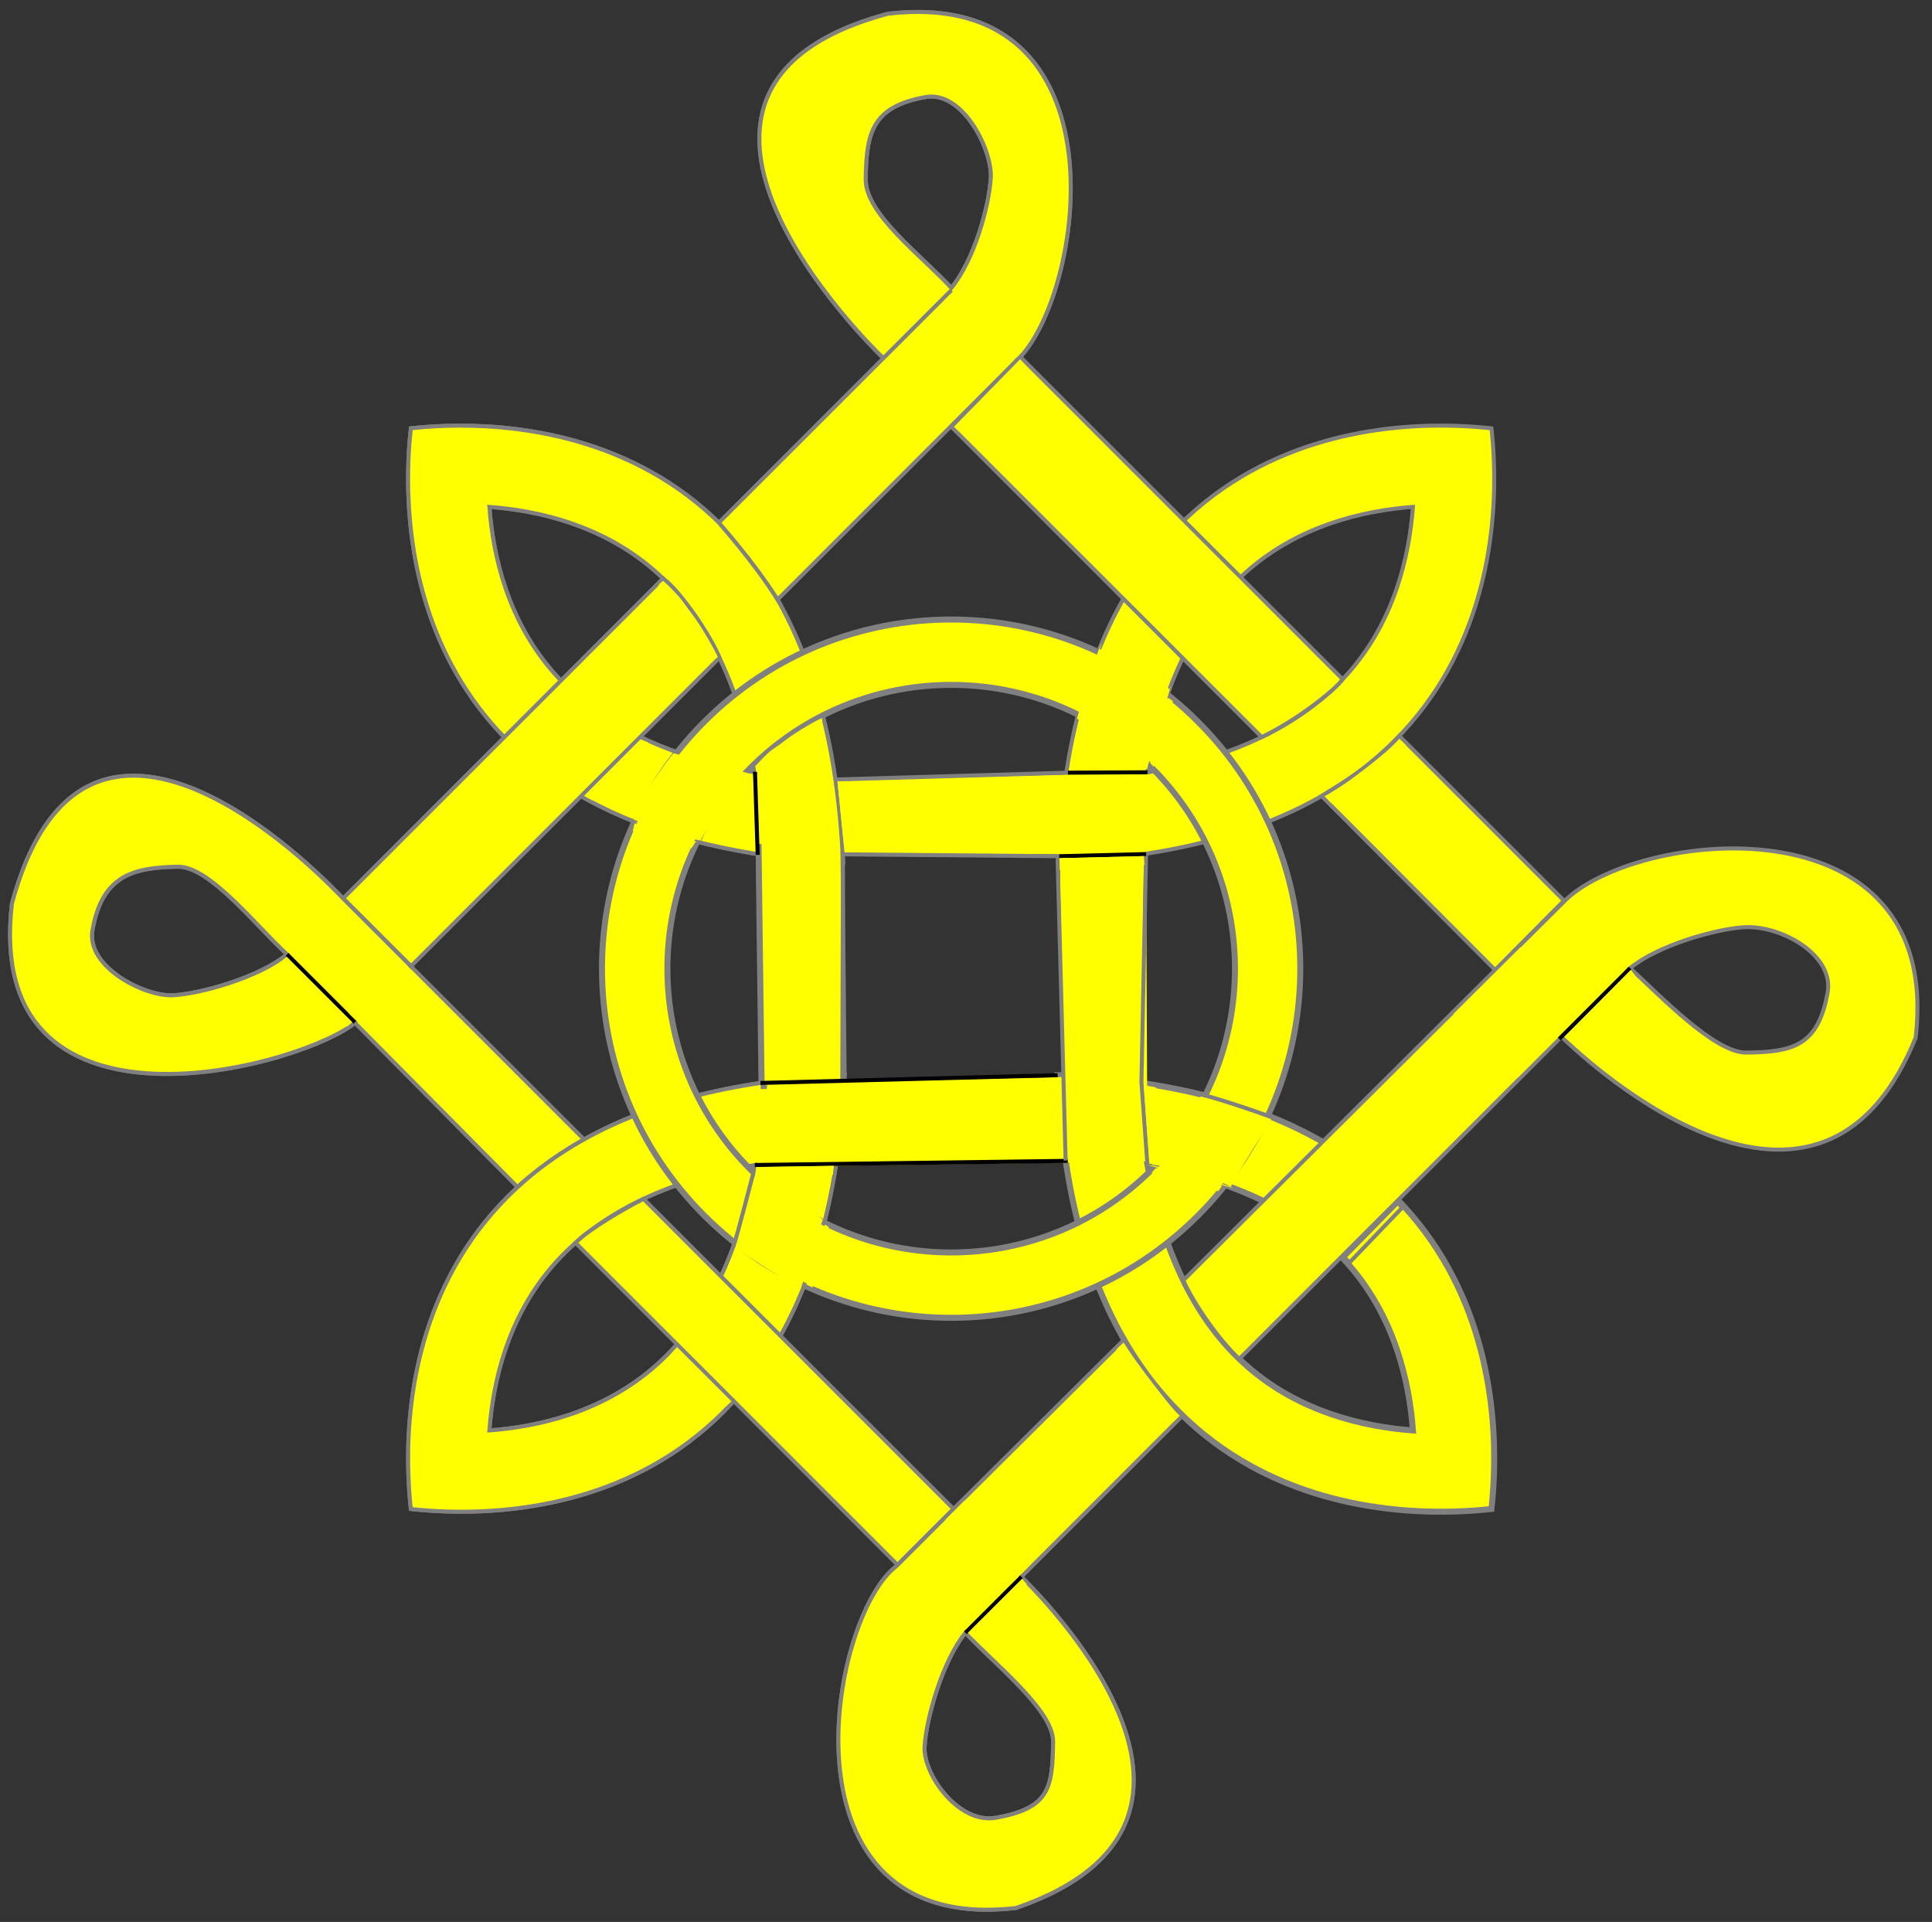 <?xml version="1.0" encoding="UTF-8" standalone="no"?>
<svg
   xmlns:dc="http://purl.org/dc/elements/1.1/"
   xmlns:cc="http://creativecommons.org/ns#"
   xmlns:rdf="http://www.w3.org/1999/02/22-rdf-syntax-ns#"
   xmlns:svg="http://www.w3.org/2000/svg"
   xmlns="http://www.w3.org/2000/svg"
   xmlns:sodipodi="http://sodipodi.sourceforge.net/DTD/sodipodi-0.dtd"
   xmlns:inkscape="http://www.inkscape.org/namespaces/inkscape"
   id="svg24450"
   xml:space="preserve"
   enable-background="new 0 0 482.39 479.87"
   viewBox="0 0 482.39 479.87"
   height="479.87px"
   width="482.39px"
   y="0px"
   x="0px"
   version="1.1"
   sodipodi:docname="de-lacy-knot.svg"
   inkscape:version="0.92.2 5c3e80d, 2017-08-06"><rect x="0" y="0" width="482.39" height="479.87" fill="#333333" stroke="none"/><defs
     id="defs24454" /><g
     id="knot"><g
       id="g23105"
       style="fill:#ffff00;stroke:#808080"><g
         id="g23099"
         style="fill:#ffff00;stroke:#808080"><path
           id="path23097"
           d="M221.7,3.43c-70.31,18.86-3.44,83.7-1.7,85.44c12.52,12.52,13.63,13.62,18.1,18.08l15.81-17     C270.58,74.47,282.41-3.6,221.7,3.43z M247.39,44.36c-0.39,6.97-4.09,20.52-9.85,27.53c-7.41-8.06-21.52-18.48-21.39-27.16     c0.17-11.33,1.41-18.13,14.99-20.5C240.39,22.61,247.78,37.39,247.39,44.36z"
           
           style="fill:#ffff00;stroke:#808080" /></g><g
         id="g23103"
         style="fill:#ffff00;stroke:#808080"><path
           id="path23101"
           d="M221.7,3.43c-70.31,18.86-3.44,83.7-1.7,85.44     c12.52,12.52,13.63,13.62,18.1,18.08l15.81-17C270.58,74.47,282.41-3.6,221.7,3.43z M247.39,44.36     c-0.39,6.97-4.09,20.52-9.85,27.53c-7.41-8.06-21.52-18.48-21.39-27.16c0.17-11.33,1.41-18.13,14.99-20.5     C240.39,22.61,247.78,37.39,247.39,44.36z"
           
           style="fill:#ffff00;stroke:#808080" /></g></g><g
       id="g23115"
       style="fill:#ffff00;stroke:#808080"><g
         id="g23109"
         style="fill:#ffff00;stroke:#808080"><path
           id="path23107"
           d="M102.58,106.94c-1.52,13.93-7.43,87.2,78.11,104.76c9.01,1.85,18.64,3.25,29.8,3.73     C205.48,98.4,117.97,105.28,102.58,106.94z M137.82,167.47c-10.99-12.8-14.69-28.42-15.63-40.91     c12.5,0.94,28.13,4.64,40.92,15.64c12.88,11.07,21.37,28.04,25.36,50.64C165.87,188.84,148.89,180.35,137.82,167.47z"
           
           style="fill:#ffff00;stroke:#808080" /></g><g
         id="g23113"
         style="fill:#ffff00;stroke:#808080"><path
           id="path23111"
           d="M102.58,106.94c-1.52,13.93-7.43,87.2,78.11,104.76     c9.01,1.85,18.64,3.25,29.8,3.73C205.48,98.4,117.97,105.28,102.58,106.94z M137.82,167.47c-10.99-12.8-14.69-28.42-15.63-40.91     c12.5,0.94,28.13,4.64,40.92,15.64c12.88,11.07,21.37,28.04,25.36,50.64C165.87,188.84,148.89,180.35,137.82,167.47z"
           
           style="fill:#ffff00;stroke:#808080" /></g></g><g
       id="g23125"
       style="fill:#ffff00"><g
         id="g23119"
         style="fill:#ffff00"><path
           id="path23117"
           d="M372.4,106.95c-15.39-1.68-103.31-8.73-108.31,108.31C381.12,210.25,374.07,122.34,372.4,106.95z      M337.15,167.48c-11.07,12.88-28.04,21.37-50.64,25.36c3.99-22.6,12.49-39.58,25.37-50.65c12.8-10.99,28.42-14.69,40.91-15.63     C351.85,139.05,348.15,154.68,337.15,167.48z"
           
           style="fill:#ffff00" /></g><g
         id="g23123"
         style="fill:#ffff00"><path
           id="path23121"
           d="M372.4,106.95c-15.39-1.68-103.31-8.73-108.31,108.31     C381.12,210.25,374.07,122.34,372.4,106.95z M337.15,167.48c-11.07,12.88-28.04,21.37-50.64,25.36     c3.99-22.6,12.49-39.58,25.37-50.65c12.8-10.99,28.42-14.69,40.91-15.63C351.85,139.05,348.15,154.68,337.15,167.48z"
           
           style="fill:#ffff00;stroke:#808080" /></g></g><path
       id="path23127"
       d="M145.82,284.49l-60.17-60.17l-13.97,13.97l57.51,58.07   C135.44,290.74,142.47,286.68,145.82,284.49"
       
       style="fill:#ffff00;stroke:#808080" /><g
       id="g23137"
       style="fill:#ffff00"><g
         id="g23131"
         style="fill:#ffff00"><path
           style="fill:#ffff00"
           id="path23129"
           d="M264.08,268.45c5.01,117.03,92.93,109.98,108.31,108.31C374.07,361.37,381.12,273.46,264.08,268.45z      M311.87,341.51c-12.88-11.07-21.37-28.04-25.36-50.64c22.6,3.99,39.58,12.49,50.65,25.37c10.99,12.8,14.69,28.42,15.63,40.91     C340.29,356.21,324.66,352.51,311.87,341.51z"
            /></g><g
         id="g23135"
         style="fill:#ffff00"><path
           style="stroke:#808080;stroke-width:1.5;fill:#ffff00"
           id="path23133"
           d="M264.08,268.45c5.01,117.03,92.93,109.98,108.31,108.31     C374.07,361.37,381.12,273.46,264.08,268.45z M311.87,341.51c-12.88-11.07-21.37-28.04-25.36-50.64     c22.6,3.99,39.58,12.49,50.65,25.37c10.99,12.8,14.69,28.42,15.63,40.91C340.29,356.21,324.66,352.51,311.87,341.51z"
            /></g></g><g
       id="g23147"
       style="fill:#ffff00;stroke:#808080"><g
         id="g23141"
         style="fill:#ffff00;stroke:#808080"><path
           id="path23139"
           d="M102.58,376.76c15.39,1.68,103.31,8.73,108.31-108.31C93.86,273.46,100.91,361.38,102.58,376.76z      M163.1,341.52c-12.8,10.99-28.42,14.69-40.91,15.63c0.94-12.5,4.64-28.13,15.64-40.92c11.07-12.88,28.04-21.37,50.64-25.36     c-1.39,7.84-3.31,15-5.78,21.47C178.06,324.54,171.51,334.29,163.1,341.52z"
           
           style="fill:#ffff00;stroke:#808080" /></g><g
         id="g23145"
         style="fill:#ffff00;stroke:#808080"><path
           id="path23143"
           d="M102.58,376.76c15.39,1.68,103.31,8.73,108.31-108.31     C93.86,273.46,100.91,361.38,102.58,376.76z M163.1,341.52c-12.8,10.99-28.42,14.69-40.91,15.63     c0.94-12.5,4.64-28.13,15.64-40.92c11.07-12.88,28.04-21.37,50.64-25.36c-1.39,7.84-3.31,15-5.78,21.47     C178.06,324.54,171.51,334.29,163.1,341.52z"
           
           style="fill:#ffff00;stroke:#808080" /></g></g><path
       id="path23149"
       d="M179.63,164.22l-77.03,77.03l-16.94-16.94l79.9-79.9   C170.53,148.2,178.04,159.97,179.63,164.22z"
       
       style="fill:#ffff00;stroke:#808080" /><path
       id="path23151"
       d="M194.15,149.7l59.75-59.75l-16.72-17.13l-57.68,57.65   C180.01,131.24,187.9,139.84,194.15,149.7z"
       
       style="fill:#ffff00;stroke:#808080" /><path
       id="path23153"
       d="M280.66,334.47l-42.58,42.28l16.94,16.94l40.25-40.25   C290.31,348.99,283.72,339.43,280.66,334.47z"
       
       style="fill:#ffff00;stroke:#808080" /><path
       id="path23155"
       d="M309.42,339.3l99.03-99.03l-18.14-14.98l-94.86,94.39   C297.9,325.18,304.08,334.34,309.42,339.3z"
       
       style="fill:#ffff00;stroke:#808080" /><path
       id="path23157"
       d="M160.67,299.33l77.42,77.42l-13.98,13.97l-80.42-80.42   C147.3,306.69,155.99,301.72,160.67,299.33z"
       
       style="fill:#ffff00;stroke:#808080" /><path
       id="path23159"
       d="M329.99,198.75l43.33,43.45l17.18-17.34l-41.11-41.11   C342.29,191.62,334.99,195.57,329.99,198.75z"
       
       style="fill:#ffff00;stroke:#808080" /><path
       id="path23161"
       d="M335.24,169.59L254.75,89.1l-17.16,17.5l77.43,77.43   C323.63,179.96,333.25,172.42,335.24,169.59z"
       
       style="fill:#ffff00;stroke:#808080" /><g
       id="g23171"
       style="fill:#ffff00;stroke:#808080"><g
         id="g23165"
         style="fill:#ffff00;stroke:#808080"><path
           id="path23163"
           d="M85.65,224.32c-1.74-1.74-63.83-68.96-82.68,1.34c-7.02,60.71,68.31,41.99,84.9,30.33l14.73-14.73     C98.13,236.79,98.17,236.84,85.65,224.32z M43.22,248.5c-6.97,0.39-21.75-6.99-20.13-16.26c2.38-13.58,10.03-15.67,21.36-15.84     c7.9-0.12,19.56,14.85,27.23,21.89C64.66,244.05,50.19,248.11,43.22,248.5z"
           
           style="fill:#ffff00;stroke:#808080" /></g><g
         id="g23169"
         style="fill:#ffff00;stroke:#808080"><path
           id="path23167"
           d="M85.65,224.32c-1.74-1.74-63.83-68.96-82.68,1.34     c-7.02,60.71,68.31,41.99,84.9,30.33l14.73-14.73C98.13,236.79,98.17,236.84,85.65,224.32z M43.22,248.5     c-6.97,0.39-21.75-6.99-20.13-16.26c2.38-13.58,10.03-15.67,21.36-15.84c7.9-0.12,19.56,14.85,27.23,21.89     C64.66,244.05,50.19,248.11,43.22,248.5z"
           
           style="fill:#ffff00;stroke:#808080" /></g></g><g
       id="g23181"
       style="fill:#ffff00"><g
         id="g23175"
         style="fill:#ffff00"><path
           id="path23173"
           d="M390.31,225.3l-16.99,16.9c4.47,4.47,4.04,4.12,16.56,16.64c1.74,1.74,63.22,62.41,88.43,0.24     C485.33,198.37,407.7,207.14,390.31,225.3z M456.34,247.76c-2.38,13.58-8.93,14.88-20.26,15.05     c-7.9,0.12-21.41-14.05-29.07-21.09c7.02-5.76,21.49-9.8,28.46-10.21C444.82,230.97,457.96,238.5,456.34,247.76z"
           
           style="fill:#ffff00" /></g><g
         id="g23179"
         style="fill:#ffff00"><path
           id="path23177"
           d="M390.31,225.3l-16.99,16.9c4.47,4.47,4.04,4.12,16.56,16.64     c1.74,1.74,63.22,62.41,88.43,0.24C485.33,198.37,407.7,207.14,390.31,225.3z M456.34,247.76c-2.38,13.58-8.93,14.88-20.26,15.05     c-7.9,0.12-21.41-14.05-29.07-21.09c7.02-5.76,21.49-9.8,28.46-10.21C444.82,230.97,457.96,238.5,456.34,247.76z"
           
           style="fill:#ffff00;stroke:#808080" /></g></g><g
       id="g23191"
       style="fill:#ffff00;stroke:#808080"><g
         id="g23185"
         style="fill:#ffff00;stroke:#808080"><path
           id="path23183"
           d="M255.03,393.7c-12.52-12.52-12.48-12.48-16.94-16.94l-14.24,14.24c-16.95,12.78-30.87,92.41,29.84,85.38     C318.09,454.2,256.77,395.44,255.03,393.7z M248.64,453.86c-9.26,1.62-18.17-10.77-17.79-17.74c0.39-6.97,4.45-21.44,10.21-28.46     c7.04,7.66,22.01,19.33,21.89,27.23C262.78,446.22,262.21,451.48,248.64,453.86z"
           
           style="fill:#ffff00;stroke:#808080" /></g><g
         id="g23189"
         style="fill:#ffff00;stroke:#808080"><path
           id="path23187"
           d="M255.03,393.7c-12.52-12.52-12.48-12.48-16.94-16.94l-14.24,14.24     c-16.95,12.78-30.87,92.41,29.84,85.38C318.09,454.2,256.77,395.44,255.03,393.7z M248.64,453.86     c-9.26,1.62-18.17-10.77-17.79-17.74c0.39-6.97,4.45-21.44,10.21-28.46c7.04,7.66,22.01,19.33,21.89,27.23     C262.78,446.22,262.21,451.48,248.64,453.86z"
           
           style="fill:#ffff00;stroke:#808080" /></g></g><g
       id="g23199"
       style="fill:#ffff00;stroke:#808080"><path
         style="fill:#ffff00;stroke:#808080"
         d="m 210.48,213.31 -0.17,57.51 -19.89,0.6 -0.78,-60.68"
         id="polyline23193" /><path
         style="fill:#ffff00;stroke:#808080"
         d="m 189.88,270.39 -0.71,-57.53"
         id="line23195" /><path
         style="fill:#ffff00;stroke:#808080"
         d="m 210.89,268.45 -0.53,-55.84"
         id="line23197" /></g><g
       id="g23207"
       style="fill:#ffff00"><path
         style="fill:#ffff00"
         d="m 191.58,270.39 73.76,-1.47 11.01,14.53 -9.02,6.78 -77.6,1.11"
         id="polyline23201" /><path
         style="fill:#ffff00;stroke:#000000"
         d="m 266.6,289.84 -78.13,1.03"
         id="line23203" /><path
         style="fill:#ffff00;stroke:#000000"
         d="m 189.88,270.39 74.2,-1.94"
         id="line23205" /></g><path
       style="fill:#ffff00"
       d="m 264.57,212.68 1.21,76.43 19.02,-0.56 0.87,-78.56 z"
       id="polygon23209" /><path
       style="fill:#ffff00;stroke:#808080"
       d="m 264.09,215.26 1.98,74.51"
       id="line23211" /><path
       style="fill:#ffff00;stroke:#808080"
       d="m 286.15,213.24 -1.15,56.94 1.51,20.7"
       id="polyline23213" /><path
       style="fill:#ffff00"
       d="m 395.75,252.32 -16.84,16.84 -16.01,-16.01 16.78,-16.7 z"
       id="polygon23215" /><path
       style="fill:#ffff00;stroke:#000000"
       d="m 255.03,393.7 -13.97,13.97"
       id="line23217" /><path
       style="fill:#ffff00"
       d="m 240.72,374.77 16.25,16.25 -4.63,4.6 -16.24,-16.24 z"
       id="polygon23219" /><path
       style="fill:#ffff00;stroke:#000000"
       d="m 71.68,238.29 16.94,16.94"
       id="line23221" /><path
       transform="matrix(0.707 -0.707 0.707 0.707 -147.539 140.308)"
       style="fill:#ffff00"
       d="m 86.24,245.69 h 18.71 v 5.13 h -18.71 z"
       id="rect23223" /><path
       style="fill:#ffff00;stroke:#000000"
       d="m 389.33,259.39 17.67,-17.66"
       id="line23225" /><path
       style="fill:#ffff00"
       d="m 254.04,89.03 -0.96,0.96 -17.23,-15.11 2.99,-2.98 z"
       id="polygon23227" /><path
       style="fill:#ffff00"
       d="m 286.51,192.84 -77.44,2.03 1.86,18.44 75.18,0 z"
       id="polygon23229" /><path
       style="fill:#ffff00;stroke:#808080"
       d="m 266.65,192.92 -58.07,1.7"
       id="line23231" /><path
       style="fill:#ffff00;stroke:#808080"
       d="m 264.48,213.78 -54,-0.47"
       id="line23233" /><path
       style="fill:#ffff00;stroke:#000000"
       d="m 188.51,192.67 0.67,20.77"
       id="line23235" /><path
       style="fill:#ffff00;stroke:#000000"
       d="m 264.48,213.78 21.67,-0.54"
       id="line23237" /><path
       style="fill:#ffff00;stroke:#000000"
       d="m 266.65,192.92 19.86,-0.1"
       id="line23239" /><g
       id="ring"
       style="fill:#ffff00"><g
         id="g23243"
         style="fill:#ffff00"><path
           id="path23241"
           d="M175.84,180.21c-34.05,34.05-34.05,89.25,0,123.29     s89.25,34.05,123.29,0s34.05-89.25,0-123.29S209.89,146.16,175.84,180.21z M287.62,291.98c-27.64,27.64-72.61,27.64-100.25,0     c-27.64-27.64-27.64-72.61,0-100.25c27.64-27.64,72.61-27.64,100.25,0C315.26,219.37,315.26,264.34,287.62,291.98z"
           
           style="fill:#ffff00" /></g><path
         style="fill:#ffff00;stroke:#808080;stroke-width:1.5"
         id="path23245"
         d="M175.84,180.21c-34.05,34.05-34.05,89.25,0,123.29    s89.25,34.05,123.29,0s34.05-89.25,0-123.29S209.89,146.16,175.84,180.21z M287.62,291.98c-27.64,27.64-72.61,27.64-100.25,0    c-27.64-27.64-27.64-72.61,0-100.25c27.64-27.64,72.61-27.64,100.25,0C315.26,219.37,315.26,264.34,287.62,291.98z"
          /></g><path
       id="path23248"
       d="M173.74,210.13l-1.13,1.69c-3-0.45-13.23-3.43-14.61-4.39l0.45-1.86   C159.53,206.33,170.32,209.62,173.74,210.13z"
       
       style="fill:#ffff00" /><path
       id="path23250"
       d="M158.45,205.21c3.14,1.89,14.53,4.82,16.03,5.08"
       
       style="fill:#ffff00" /><path
       id="path23252"
       d="M169.06,187.82c2.75,0.76,16,4.42,17.55,4.67"
       
       style="fill:#ffff00" /><g
       id="g23256"
       style="fill:#ffff00"><path
         id="path23254"
         d="M158.01,204.44c-0.33-2.48,9.1-15.3,10.18-16.37c1.37,0.46,18.72,5.03,19.66,5.26    c-5.29,5.22-12.46,15.2-12.94,16.53C171.86,209.45,159.98,205.8,158.01,204.44z"
         
         style="fill:#ffff00" /></g><path
       id="path23258"
       d="M199.83,321.94c0.63-1.14,4.81-15.57,5.63-17.47c-2.3-1.76-12.4-9.39-16.67-11.9   c-0.95,2.57-4.97,17.07-5.18,19.03C185.7,313.03,199.18,321.7,199.83,321.94z"
       
       style="fill:#ffff00" /><path
       id="path23260"
       d="M183.34,310.45c0.55-1.28,4.75-17.57,4.94-18.28"
       
       style="fill:#ffff00;stroke:#808080" /><path
       id="path23262"
       d="M200.73,320.93c0.55-1.28,4.79-15.05,4.98-15.76"
       
       style="fill:#ffff00" /><path
       id="path23264"
       d="M287.69,290.84c2.25-0.05,17.79,3.87,19.61,5.56c0.47-1.83,10-16.17,10.27-17.45   c-2.35-1.1-15.18-5.21-17.52-5.63C299.25,274.94,287.8,290.32,287.69,290.84z"
       
       style="fill:#ffff00" /><path
       id="path23266"
       d="M299.3,273.13c4.79,1.06,16.17,4.99,19.29,6.24"
       
       style="fill:#ffff00;stroke:#808080" /><path
       id="path23268"
       d="M286.51,290.88c4.33,0.36,17.89,4.24,21.55,5.81"
       
       style="fill:#ffff00" /><path
       id="path23270"
       d="M268.92,179.42c1.12-4.27,3.72-13.12,5.52-17.37c3.24,1.01,16.3,7.38,17.53,10.17   c-1.61,4.23-5.21,17.56-5.58,19.81C282.54,191.22,270.73,180.62,268.92,179.42z"
       
       style="fill:#ffff00" /><path
       id="path23272"
       d="M268.8,179.9c0.71-2.21,5.09-17.28,6.32-19.43"
       
       style="fill:#ffff00" /><path
       id="path23274"
       d="M286.24,192.57c0.46-2.02,3.39-14.76,6.16-21.5"
       
       style="fill:#ffff00" /><path
       id="path23276"
       d="M202.87,321.46l-1.53-0.75c0.99-2.88,3.86-12.64,4.63-14.96l1.01,0.63   C206.22,307.45,203.41,318.05,202.87,321.46z"
       
       style="fill:#ffff00" /><path
       id="path23278"
       d="M288.09,191.45l-0.87-0.87c0.48-3,3.59-14.95,4.56-16.32l1.1,0.85   C292.12,176.19,288.63,188.04,288.09,191.45z"
       
       style="fill:#ffff00" /><path
       id="path23280"
       d="M304.15,297.42l0.95-1.27c-2.79-1.19-14.86-4.57-16.53-4.47l-1.07,1.13   C288.81,292.74,300.97,296.07,304.15,297.42z"
       
       style="fill:#ffff00" /><path
       style="fill:#ffff00"
       d="m 239.72,107.94 -1.53,-1.37 16.51,-16.87 1.24,1.41 z"
       id="polygon23282" /><path
       id="path23284"
       d="M332.33,200.54c0,0,0.04,0-1.56-1.78c2.96-0.97,16.96-11.87,18.62-14.26c1.68,1.54,1.68,1.54,1.68,1.54   L332.33,200.54z"
       
       style="fill:#ffff00" /><path
       style="fill:#ffff00"
       d="m 264.6,217.17 -0,-2.91 21.03,-0.51 0.1,2.22 z"
       id="polygon23286" /><path
       style="fill:#ffff00"
       d="m 285.58,270.93 3,0.56 0.63,19.38 -2.22,-0.3 z"
       id="polygon23288" /><path
       style="fill:#ffff00"
       d="m 209.11,195.06 h 2.3 l 1.7,17.73 -2.22,0 z"
       id="polygon23290" /><path
       style="fill:#ffff00"
       d="m 188.47,293.75 0.4,-2.35 19.28,-0.34 -0.18,2.24 z"
       id="polygon23292" /><path
       style="fill:#ffff00"
       d="m 392.21,260.36 -1.58,-1.46 16.57,-16.77 1.09,1.45 z"
       id="polygon23294" /><path
       style="fill:#ffff00;stroke:#808080"
       d="m 336.99,315.18 -1.37,-1.25 13.38,-13.64 1.09,1.25 z"
       id="polygon23296" /><path
       style="fill:#ffff00"
       d="m 147.91,199.85 -2.06,-1.13 14.07,-14.1 2.02,0.81 z"
       id="polygon23298" /><path
       style="fill:#ffff00"
       d="m 243.09,409.03 -1.43,-1.36 13.56,-13.5 1.17,1.41 z"
       id="polygon23300" /><path
       style="fill:#ffff00"
       d="m 69.94,240.26 1.64,-1.35 16.31,16.28 -1.27,1.15 z"
       id="polygon23302" /><path
       style="fill:#ffff00"
       d="m 167.67,337.89 1.36,-1.52 13.6,13.56 -1.42,1.23 z"
       id="polygon23304" /><path
       id="path23306"
       d="M164.43,146.29c0,0-0.07-0.44,1.12-1.22c5.07,4.61,4.57,4.89,7.1,8.06c2.29,2.86,6.2,9.86,6.57,10.92   c-1.27,0.93-0.81,0.63-0.81,0.63s-7.68-11.57-7.29-11.04S164.43,146.29,164.43,146.29z"
       
       style="fill:#ffff00" /><path
       id="path23308"
       d="M188.84,192.83c0,0,0,0-0.27-1.52c4.63-5.05,4.19-3.84,7.36-6.36c2.87-2.28,8.22-5.27,9.29-5.64   c0.15,0.97,0.07,1.19,0.07,1.19s-9.38,6.37-8.86,5.98C196.96,186.09,188.84,192.83,188.84,192.83z"
       
       style="fill:#ffff00" /><path
       id="path23310"
       d="M278.65,337.12c0,0,0.38-0.58,1.85-1.86c2.49,4.04,12.16,16.62,13.99,18.25c-0.8,0.79-1.47,1.45-1.47,1.45   L278.65,337.12z"
       
       style="fill:#ffff00" /><path
       id="path23312"
       d="M189.73,291.34"
       
       style="fill:#ffff00" /></g><g
     id="decoration"
     style="fill:#ffff00" /></svg>